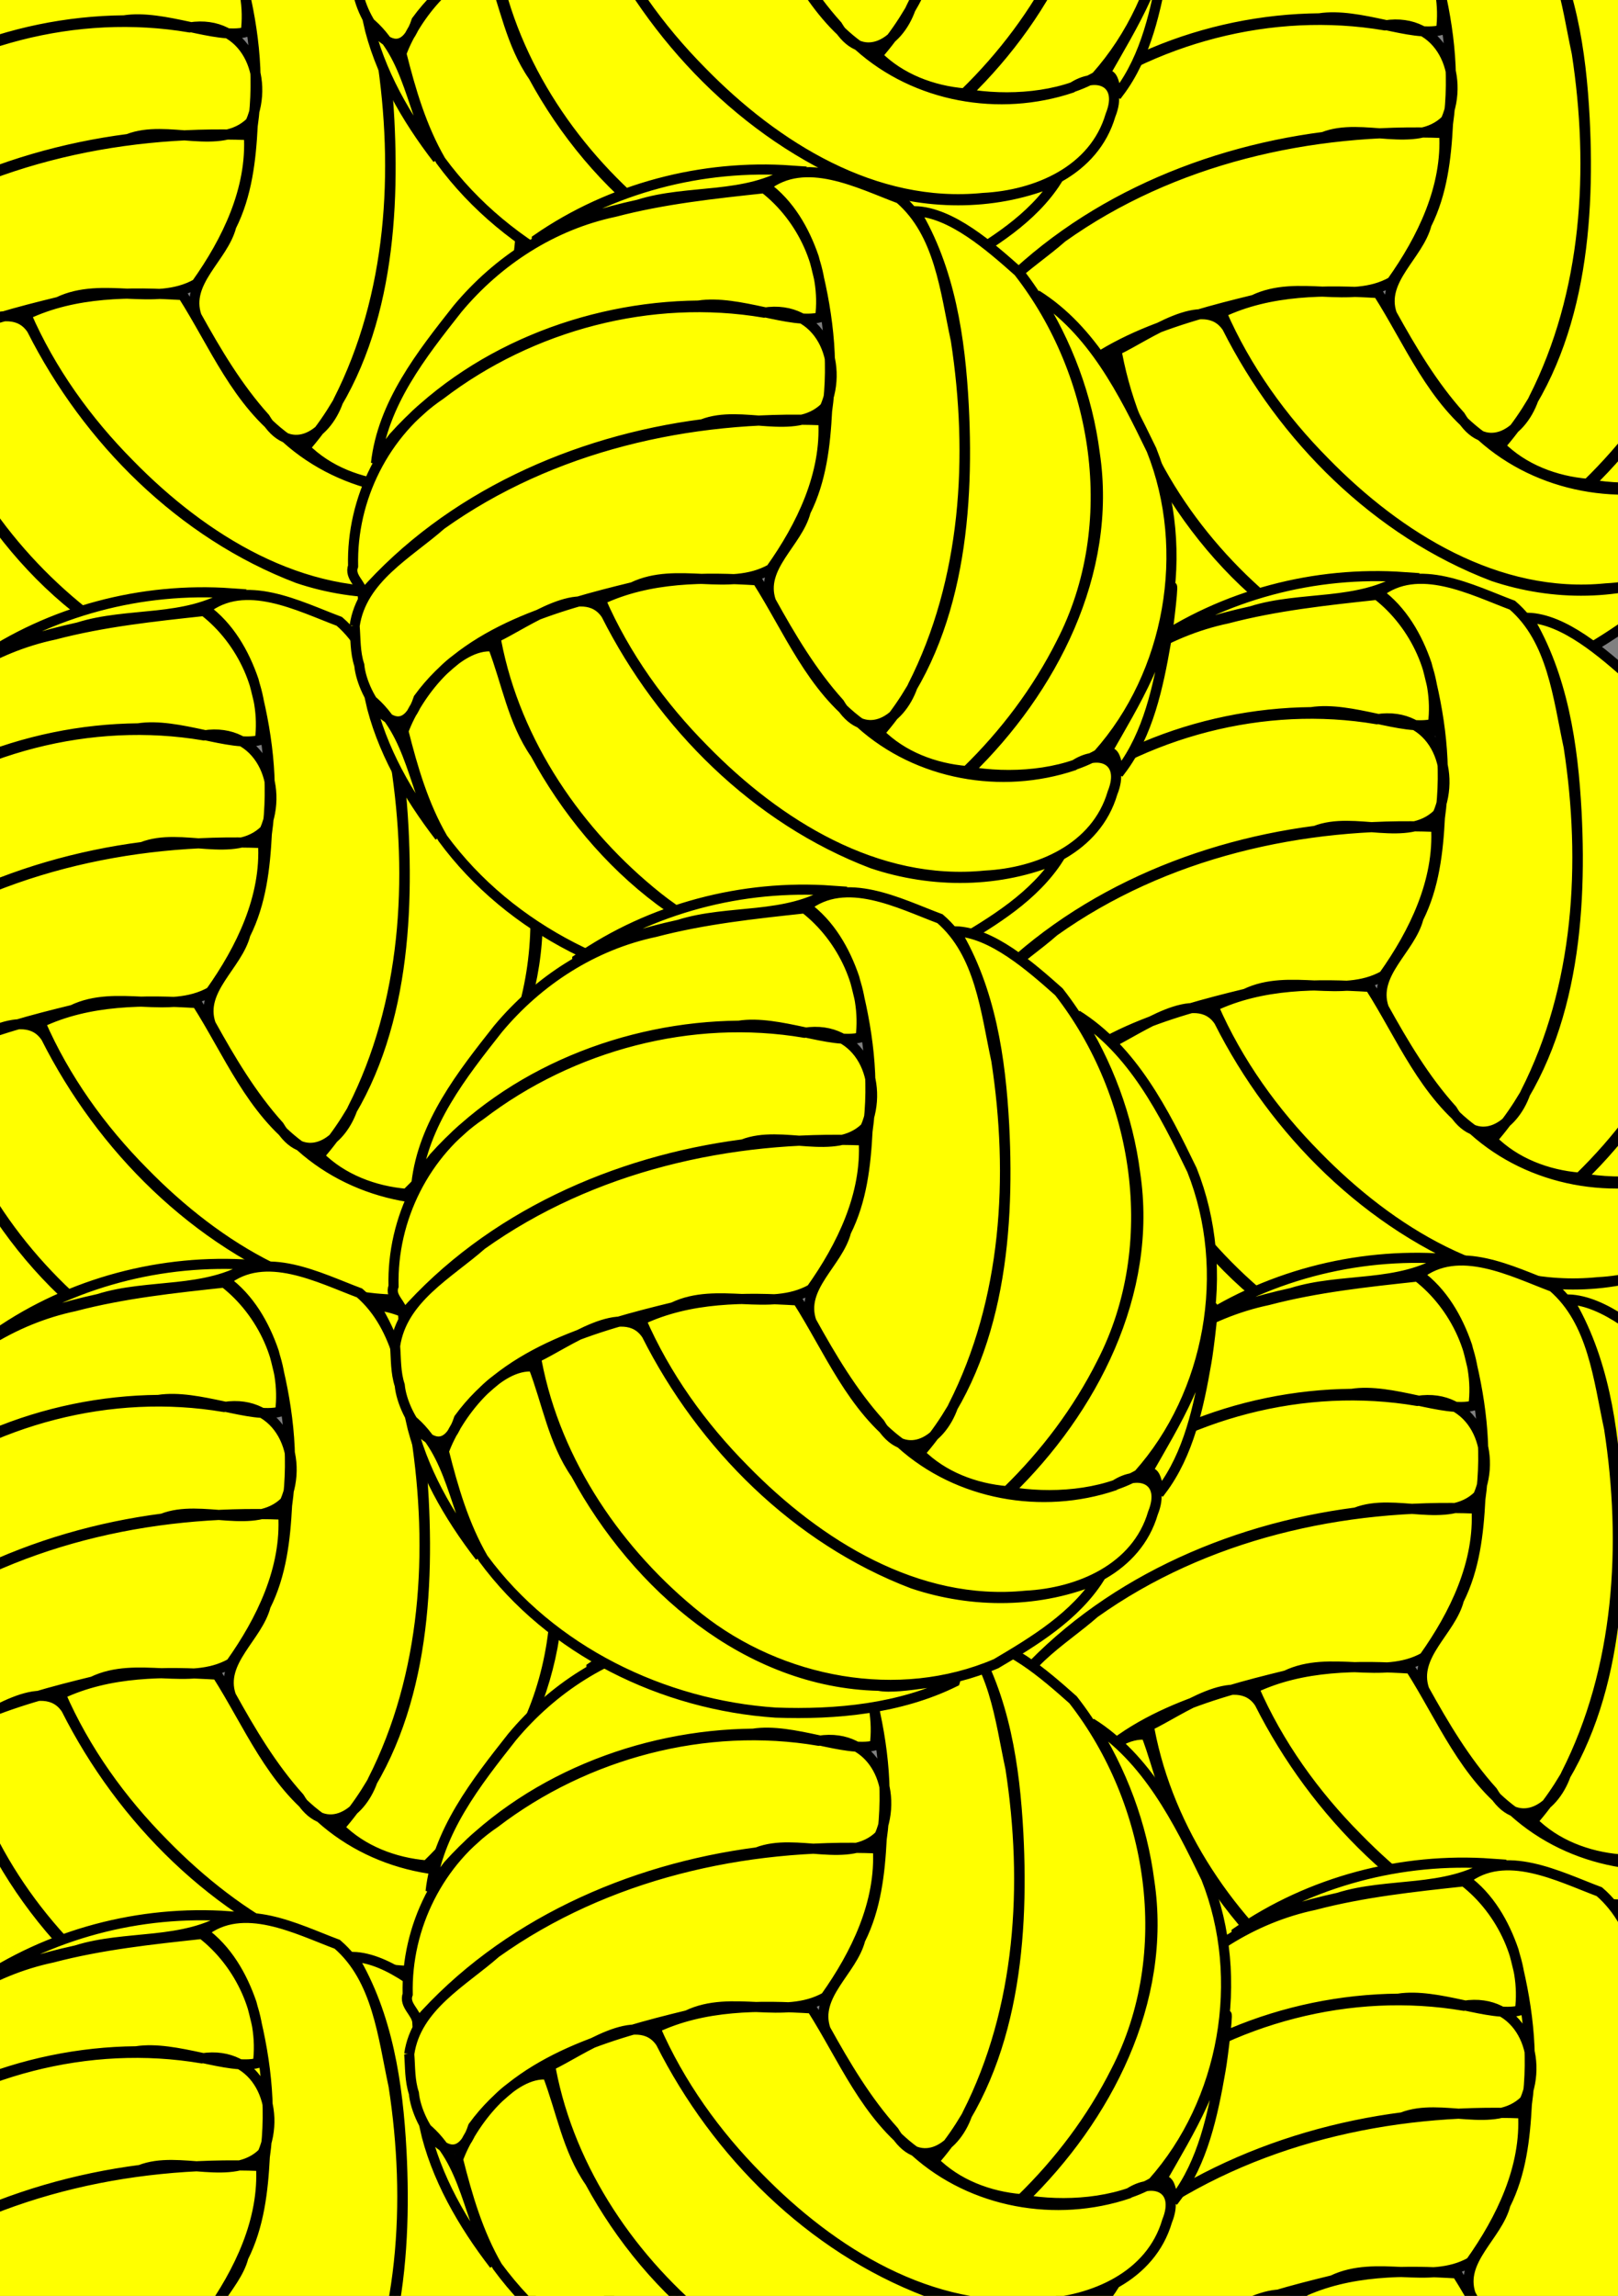 <svg width="800" height="1135" xmlns="http://www.w3.org/2000/svg">
 <rect width="100%" height="100%" fill="#808080" stroke="none"/>
 <!-- Created with SVG-edit - http://svg-edit.googlecode.com/ -->
 <g fill="transparent">
  <title>Layer 1</title>
  <path fill="#ffff00" stroke-width="5" d="m1461.039,290.059c-0.389,-15.472 7.268,-30.673 20.149,-39.323c21.002,-15.972 48.721,-23.25 74.777,-18.852c12.903,-1.992 18.613,11.41 14.074,21.732c-7.016,6.866 -19.219,0.335 -28.306,3.886c-29.458,3.796 -58.537,16.611 -78.447,39.129c-0.122,-2.409 -3.204,-4.014 -2.247,-6.571l0,0l0,0l0,0zm0.356,13.73c1.568,-10.915 12.447,-16.597 20.01,-23.23c25.463,-18.033 57.381,-25.184 88.248,-23.971c0.765,12.435 -5.083,24.305 -12.12,34.156c-9.662,5.39 -21.677,-0.747 -31.919,4.159c-17.964,4.352 -37.959,9.833 -49.457,25.504c-4.178,12.585 -13.008,-0.224 -13.691,-7.63c-0.971,-2.943 -0.836,-5.966 -1.072,-8.988l0,0l0,-0l0,0zm4.932,-37.321c1.537,-13.694 10.557,-25.017 18.832,-35.451c9.328,-11.12 22.025,-19.272 36.295,-22.259c11.311,-2.956 22.967,-4.185 34.562,-5.427c8.794,6.759 14.388,18.511 12.914,29.628c-6.83,1.731 -18.906,-4.122 -28.116,-2.694c-26.119,0.246 -52.822,10.721 -70.474,30.263c-1.47,1.886 -2.791,3.884 -4.013,5.94l0,0l0,0zm-1.4,54.02c9.767,7.837 10.087,21.421 16.09,31.645c-7.195,-9.269 -13.529,-20.096 -16.09,-31.645zm7.735,7.466c3.063,-8.448 12.669,-20.32 20.683,-19.437c3.204,8.257 4.591,17.204 9.798,24.648c13.982,25.68 39.567,47.897 69.984,48.596c4.974,1.009 18.161,-2.343 17.624,-0.957c-12.713,6.248 -27.431,7.618 -41.439,7.115c-26.015,-1.729 -51.927,-14.231 -67.567,-35.384c-4.427,-7.597 -6.943,-16.108 -9.084,-24.579l0,-0.001l0,0l0,0zm21.412,-21.539c7.02,-3.267 20.171,-13.203 25.446,-5.195c12.873,25.37 34.636,46.942 61.429,57.086c13.91,4.644 29.559,4.571 43.125,-1.225c-5.657,8.79 -15.02,14.426 -23.842,19.604c-22.549,9.631 -49.805,4.409 -68.804,-10.606c-18.388,-14.565 -32.823,-35.413 -37.304,-58.669l-0.027,-0.539l-0.022,-0.457l0,0l0,0l0,0l0,0zm9.407,-91.352c17.065,-11.745 38.212,-17.254 58.839,-15.791c-10.559,6.744 -23.808,4.182 -35.386,7.833c-8.078,1.76 -16.094,4.126 -23.453,7.958l0,0l0,0zm14.735,82.755c11.235,-5.322 24.021,-5.235 36.164,-4.507c7.32,11.409 12.54,24.669 23.907,32.894c13.246,11.835 32.522,15.176 49.213,9.615c5.732,-3.875 12.095,-1.398 8.965,6.287c-3.768,12.761 -17.148,18.367 -29.409,18.985c-25.085,2.507 -48.032,-11.753 -64.977,-28.976c-9.886,-9.903 -18.235,-21.45 -23.864,-34.299l0,0zm38.103,-94.89c9.143,-7.258 21.594,-0.69 30.949,2.783c9.304,7.965 10.552,21.219 13.01,32.535c4.111,26.563 2.448,55.099 -9.969,79.346c-2.967,8.499 -11.494,13.103 -16.96,3.914c-6.352,-7.01 -11.208,-15.166 -15.792,-23.377c-2.711,-7.857 6.162,-13.397 8.021,-20.581c3.62,-7.163 4.541,-15.22 4.947,-23.059c1.706,-11.728 0.028,-23.894 -3.054,-35.25c-2.162,-6.284 -5.672,-12.37 -11.152,-16.311l0,0l0,-0l0,0zm26.279,125.453c17.997,-20.346 20.85,-49.236 19.496,-75.247c-0.825,-15.335 -3.155,-31.184 -11.237,-44.539c8.351,0.259 17.333,8.108 23.877,13.889c18.545,23.595 23.999,58.112 9.9,85.222c-5.546,10.963 -13.058,20.857 -21.877,29.39c-7.382,-0.606 -14.866,-3.402 -20.159,-8.715l0,0l0,0zm20.523,8.833c19.383,-18.693 33.419,-45.559 29.23,-73.106c-1.667,-12.902 -6.376,-25.365 -13.426,-36.28c12.914,8.052 20.094,22.312 26.552,35.561c9.284,23.156 4.237,51.378 -12.355,69.885c-8.52,4.836 -20.543,5.576 -30.001,3.94l0,-0zm31.91,-4.323c6.649,-11.623 14.193,-23.404 14.886,-37.192c1.034,-4.61 -0.57,9.045 -1.126,11.918c-1.768,10.146 -4.077,20.975 -10.362,29.254c-1.446,-0.803 -0.801,-4.711 -3.399,-3.98z" stroke="#000000" id="svg_2"/>
  <path fill="#ffff00" stroke-width="5" d="m607.373,263.892c-0.389,-15.472 7.268,-30.673 20.148,-39.323c21.003,-15.972 48.721,-23.25 74.777,-18.852c12.903,-1.992 18.613,11.41 14.074,21.732c-7.016,6.866 -19.219,0.335 -28.305,3.886c-29.458,3.796 -58.538,16.611 -78.447,39.129c-0.122,-2.409 -3.204,-4.014 -2.247,-6.571l0,0l0,0l0,0zm0.356,13.73c1.568,-10.915 12.447,-16.597 20.01,-23.23c25.463,-18.033 57.381,-25.184 88.248,-23.971c0.765,12.435 -5.083,24.305 -12.12,34.156c-9.662,5.39 -21.677,-0.747 -31.919,4.159c-17.964,4.352 -37.959,9.833 -49.457,25.504c-4.178,12.585 -13.008,-0.224 -13.691,-7.63c-0.971,-2.943 -0.836,-5.966 -1.072,-8.988l0,0l0,-0l0,0zm4.932,-37.321c1.537,-13.694 10.557,-25.017 18.832,-35.451c9.328,-11.12 22.025,-19.272 36.295,-22.259c11.31,-2.956 22.967,-4.185 34.562,-5.427c8.794,6.759 14.388,18.511 12.914,29.628c-6.83,1.731 -18.906,-4.122 -28.116,-2.694c-26.119,0.246 -52.822,10.721 -70.474,30.263c-1.47,1.886 -2.791,3.884 -4.013,5.94l0,0l0,0zm-1.4,54.02c9.767,7.837 10.087,21.421 16.09,31.645c-7.195,-9.269 -13.529,-20.096 -16.09,-31.645zm7.735,7.466c3.063,-8.448 12.669,-20.32 20.683,-19.437c3.204,8.257 4.591,17.204 9.798,24.648c13.982,25.68 39.567,47.897 69.984,48.596c4.974,1.009 18.16,-2.343 17.624,-0.957c-12.713,6.248 -27.432,7.618 -41.439,7.115c-26.015,-1.729 -51.927,-14.231 -67.567,-35.384c-4.427,-7.597 -6.943,-16.108 -9.084,-24.58l0,-0.001l0,0l0,0zm21.412,-21.539c7.019,-3.267 20.171,-13.203 25.446,-5.195c12.873,25.37 34.636,46.942 61.429,57.086c13.91,4.643 29.559,4.571 43.125,-1.225c-5.657,8.79 -15.02,14.426 -23.842,19.604c-22.549,9.631 -49.805,4.409 -68.804,-10.606c-18.388,-14.565 -32.823,-35.413 -37.304,-58.668l-0.027,-0.539l-0.022,-0.457l0,0l0,0l0,0l0,0zm9.407,-91.352c17.065,-11.745 38.212,-17.254 58.839,-15.791c-10.559,6.744 -23.808,4.182 -35.386,7.833c-8.078,1.76 -16.094,4.126 -23.453,7.958l0,0l0,0zm14.735,82.755c11.235,-5.322 24.021,-5.235 36.164,-4.507c7.32,11.409 12.54,24.669 23.907,32.894c13.246,11.835 32.522,15.176 49.213,9.615c5.732,-3.875 12.095,-1.398 8.965,6.287c-3.768,12.761 -17.148,18.367 -29.408,18.985c-25.085,2.507 -48.032,-11.753 -64.977,-28.976c-9.886,-9.903 -18.235,-21.45 -23.864,-34.299l0,0zm38.102,-94.89c9.143,-7.258 21.594,-0.69 30.949,2.783c9.304,7.965 10.551,21.219 13.01,32.535c4.111,26.563 2.448,55.099 -9.969,79.346c-2.967,8.499 -11.494,13.103 -16.96,3.914c-6.352,-7.01 -11.208,-15.166 -15.791,-23.377c-2.711,-7.857 6.162,-13.397 8.021,-20.581c3.62,-7.163 4.541,-15.22 4.947,-23.059c1.706,-11.728 0.028,-23.894 -3.054,-35.25c-2.162,-6.284 -5.672,-12.37 -11.152,-16.311l0,0l0,0l0,0zm26.279,125.453c17.997,-20.346 20.85,-49.236 19.496,-75.247c-0.825,-15.336 -3.155,-31.184 -11.237,-44.539c8.351,0.259 17.333,8.108 23.877,13.889c18.545,23.595 23.999,58.112 9.9,85.222c-5.546,10.963 -13.058,20.857 -21.877,29.39c-7.382,-0.606 -14.866,-3.402 -20.159,-8.715l0,0l0,0zm20.523,8.833c19.383,-18.693 33.419,-45.559 29.23,-73.106c-1.667,-12.902 -6.376,-25.365 -13.426,-36.28c12.914,8.052 20.094,22.312 26.552,35.561c9.284,23.156 4.237,51.378 -12.355,69.885c-8.52,4.836 -20.543,5.576 -30.001,3.94l0,-0zm31.91,-4.323c6.649,-11.623 14.193,-23.404 14.886,-37.192c1.034,-4.61 -0.57,9.045 -1.126,11.918c-1.768,10.146 -4.077,20.975 -10.362,29.254c-1.446,-0.803 -0.801,-4.711 -3.398,-3.98z" stroke="#000000" id="svg_3"/>
  <path id="svg_4" fill="#ffff00" stroke-width="5" d="m-109.417,138.857c-0.833,-33.326 15.557,-66.068 43.127,-84.701c44.955,-34.403 104.284,-50.079 160.055,-40.607c27.617,-4.291 39.839,24.577 30.124,46.81c-15.017,14.788 -41.138,0.722 -60.586,8.371c-63.053,8.176 -125.296,35.78 -167.911,84.282c-0.261,-5.189 -6.858,-8.647 -4.809,-14.154l0,0l0,0l0,0zm0.761,29.573c3.357,-23.51 26.641,-35.75 42.831,-50.037c54.502,-38.842 122.821,-54.244 188.89,-51.632c1.637,26.785 -10.881,52.351 -25.942,73.57c-20.68,11.609 -46.398,-1.61 -68.32,8.959c-38.45,9.373 -81.249,21.181 -105.859,54.934c-8.943,27.108 -27.843,-0.482 -29.305,-16.435c-2.077,-6.339 -1.79,-12.852 -2.295,-19.359l0,0l0,-0l0,0l-0,0l-0,0l-0,0l-0,0l-0,0zm10.556,-80.387c3.29,-29.496 22.598,-53.886 40.308,-76.36c19.965,-23.953 47.144,-41.512 77.687,-47.945c24.209,-6.367 49.159,-9.014 73.979,-11.689c18.824,14.558 30.796,39.871 27.643,63.818c-14.619,3.728 -40.467,-8.879 -60.181,-5.804c-55.907,0.529 -113.061,23.093 -150.845,65.186c-3.146,4.062 -5.973,8.366 -8.59,12.794l0,0l0,0l0,0zm-2.996,116.356c20.906,16.88 21.591,46.139 34.44,68.162c-15.401,-19.964 -28.957,-43.287 -34.44,-68.162zm16.555,16.081c6.557,-18.196 27.118,-43.769 44.271,-41.867c6.857,17.786 9.827,37.057 20.973,53.09c29.927,55.314 84.691,103.167 149.796,104.673c10.647,2.174 38.871,-5.047 37.724,-2.06c-27.212,13.458 -58.715,16.408 -88.698,15.326c-55.684,-3.723 -111.147,-30.653 -144.622,-76.216c-9.476,-16.365 -14.861,-34.695 -19.444,-52.943l0,-0.003l0,0l0,0l0,0l-0,0zm45.832,-46.394c15.025,-7.036 43.174,-28.44 54.465,-11.19c27.554,54.646 74.136,101.11 131.484,122.96c29.774,10.002 63.269,9.845 92.306,-2.638c-12.109,18.933 -32.149,31.074 -51.033,42.227c-48.264,20.744 -106.604,9.496 -147.27,-22.845c-39.359,-31.373 -70.256,-76.279 -79.847,-126.369l-0.057,-1.161l-0.048,-0.984l0,0l0,0l0,0l0,0zm20.135,-196.769c36.526,-25.299 81.79,-37.164 125.941,-34.013c-22.6,14.526 -50.96,9.008 -75.741,16.872c-17.29,3.79 -34.449,8.887 -50.2,17.141l0,0l0,0l0,0l0,0l0,0l0,-0zm31.539,178.251c24.048,-11.463 51.416,-11.276 77.407,-9.708c15.669,24.574 26.842,53.137 51.172,70.852c28.353,25.493 69.612,32.689 105.337,20.71c12.268,-8.346 25.889,-3.012 19.189,13.543c-8.065,27.487 -36.703,39.561 -62.947,40.894c-53.692,5.4 -102.81,-25.315 -139.079,-62.414c-21.16,-21.33 -39.032,-46.203 -51.079,-73.878l0,0zm81.556,-204.389c19.571,-15.633 46.221,-1.487 66.245,5.994c19.915,17.157 22.585,45.705 27.848,70.079c8.8,57.215 5.241,118.68 -21.339,170.908c-6.35,18.306 -24.603,28.224 -36.302,8.43c-13.595,-15.099 -23.99,-32.667 -33.801,-50.353c-5.802,-16.925 13.19,-28.856 17.167,-44.33c7.749,-15.428 9.72,-32.784 10.59,-49.668c3.651,-25.261 0.061,-51.468 -6.538,-75.926c-4.627,-13.535 -12.14,-26.645 -23.87,-35.133l0,0l0,-0l0,0l0,0zm56.248,270.22c38.522,-43.824 44.628,-106.053 41.729,-162.079c-1.766,-33.032 -6.754,-67.168 -24.052,-95.934c17.875,0.557 37.101,17.464 51.108,29.915c39.694,50.822 51.368,125.17 21.19,183.565c-11.871,23.614 -27.951,44.924 -46.827,63.304c-15.802,-1.306 -31.82,-7.328 -43.149,-18.772l0,0l0,0l0,0zm43.928,19.026c41.488,-40.265 71.532,-98.131 62.566,-157.467c-3.569,-27.79 -13.646,-54.635 -28.738,-78.145c27.641,17.343 43.009,48.06 56.833,76.597c19.871,49.877 9.069,110.666 -26.446,150.529c-18.237,10.417 -43.971,12.011 -64.215,8.487l0,-0zm68.302,-9.312c14.231,-25.035 30.38,-50.411 31.863,-80.11c2.213,-9.93 -1.219,19.482 -2.41,25.671c-3.785,21.854 -8.727,45.18 -22.179,63.013c-3.095,-1.729 -1.714,-10.148 -7.274,-8.573z" stroke="#000000"/>
  <path id="svg_1" fill="#ffff00" stroke-width="5" d="m4.373,1029.892c-0.389,-15.472 7.268,-30.673 20.148,-39.323c21.003,-15.972 48.721,-23.25 74.777,-18.853c12.902,-1.992 18.612,11.411 14.073,21.732c-7.015,6.866 -19.219,0.335 -28.305,3.887c-29.458,3.795 -58.537,16.611 -78.447,39.128c-0.122,-2.409 -3.204,-4.014 -2.247,-6.571l0,0l0,0l0,0l0,0l0,0l0,0zm0.356,13.73c1.568,-10.915 12.447,-16.597 20.01,-23.23c25.463,-18.033 57.381,-25.184 88.248,-23.971c0.765,12.435 -5.083,24.304 -12.12,34.156c-9.662,5.389 -21.677,-0.748 -31.918,4.159c-17.964,4.351 -37.959,9.833 -49.457,25.504c-4.178,12.585 -13.008,-0.224 -13.691,-7.63c-0.971,-2.943 -0.836,-5.967 -1.072,-8.988l0,0l0,0l0,0l0,0l0,0zm4.932,-37.321c1.537,-13.694 10.557,-25.017 18.832,-35.451c9.328,-11.121 22.025,-19.272 36.295,-22.259c11.311,-2.956 22.967,-4.185 34.562,-5.427c8.794,6.759 14.388,18.511 12.915,29.628c-6.83,1.731 -18.907,-4.122 -28.117,-2.694c-26.119,0.246 -52.822,10.721 -70.474,30.263c-1.47,1.886 -2.791,3.885 -4.013,5.94l0,0l0,0l0,0l-0,0l-0,0l0,0zm-1.4,54.02c9.767,7.836 10.087,21.42 16.09,31.645c-7.195,-9.269 -13.529,-20.097 -16.09,-31.645zm7.735,7.466c3.063,-8.448 12.669,-20.32 20.683,-19.438c3.204,8.258 4.591,17.204 9.798,24.648c13.982,25.68 39.567,47.897 69.984,48.596c4.974,1.009 18.161,-2.343 17.624,-0.957c-12.713,6.249 -27.431,7.618 -41.439,7.116c-26.015,-1.729 -51.927,-14.231 -67.567,-35.384c-4.427,-7.598 -6.943,-16.108 -9.084,-24.58l0,-0.001l0,0l0,0l0,0l-0,0l0,0zm21.412,-21.539c7.02,-3.267 20.171,-13.204 25.446,-5.195c12.873,25.37 34.636,46.941 61.429,57.086c13.91,4.643 29.559,4.57 43.125,-1.225c-5.658,8.79 -15.02,14.426 -23.843,19.604c-22.548,9.631 -49.805,4.409 -68.804,-10.606c-18.388,-14.565 -32.823,-35.413 -37.304,-58.668l-0.027,-0.539l-0.022,-0.457l0,0l0,0l0,0l0,0zm9.407,-91.352c17.065,-11.746 38.212,-17.255 58.839,-15.791c-10.558,6.743 -23.808,4.182 -35.385,7.833c-8.078,1.76 -16.095,4.125 -23.453,7.958l0,0l0,0zm14.735,82.755c11.235,-5.322 24.021,-5.235 36.164,-4.507c7.32,11.409 12.54,24.669 23.907,32.894c13.247,11.836 32.522,15.176 49.213,9.615c5.732,-3.875 12.095,-1.398 8.965,6.287c-3.768,12.762 -17.147,18.367 -29.408,18.986c-25.085,2.507 -48.032,-11.753 -64.977,-28.976c-9.886,-9.903 -18.235,-21.451 -23.864,-34.299l0,0zm38.102,-94.89c9.144,-7.258 21.595,-0.691 30.95,2.783c9.304,7.965 10.551,21.219 13.01,32.535c4.111,26.563 2.448,55.098 -9.969,79.346c-2.967,8.499 -11.495,13.103 -16.96,3.914c-6.352,-7.01 -11.208,-15.166 -15.792,-23.377c-2.711,-7.858 6.162,-13.397 8.021,-20.581c3.62,-7.163 4.541,-15.221 4.947,-23.059c1.706,-11.728 0.028,-23.895 -3.054,-35.25c-2.162,-6.284 -5.672,-12.371 -11.153,-16.311l0,0l0,0l0,0zm26.279,125.453c17.997,-20.346 20.85,-49.236 19.496,-75.247c-0.825,-15.336 -3.155,-31.184 -11.237,-44.539c8.351,0.259 17.333,8.108 23.878,13.889c18.544,23.595 23.998,58.112 9.899,85.222c-5.546,10.963 -13.058,20.857 -21.877,29.39c-7.382,-0.606 -14.866,-3.402 -20.159,-8.715l0,0l0,0zm20.523,8.833c19.383,-18.693 33.419,-45.559 29.23,-73.106c-1.667,-12.902 -6.375,-25.365 -13.426,-36.28c12.914,8.052 20.094,22.313 26.552,35.561c9.284,23.156 4.237,51.378 -12.355,69.885c-8.52,4.836 -20.543,5.576 -30.001,3.94l0,0zm31.91,-4.323c6.649,-11.623 14.194,-23.404 14.887,-37.192c1.033,-4.611 -0.57,9.045 -1.126,11.917c-1.769,10.147 -4.077,20.976 -10.362,29.255c-1.446,-0.803 -0.801,-4.711 -3.399,-3.98z" stroke="#000000"/>
  <path fill="#ffff00" stroke-width="5" d="m481.583,137.857c-0.833,-33.326 15.557,-66.068 43.127,-84.701c44.955,-34.403 104.284,-50.079 160.055,-40.607c27.617,-4.291 39.839,24.577 30.124,46.81c-15.016,14.788 -41.138,0.722 -60.586,8.371c-63.053,8.176 -125.296,35.78 -167.911,84.282c-0.261,-5.189 -6.858,-8.647 -4.809,-14.154l0,0l0,0l0,0zm0.761,29.573c3.357,-23.51 26.641,-35.75 42.831,-50.037c54.502,-38.842 122.821,-54.244 188.89,-51.632c1.637,26.785 -10.881,52.351 -25.942,73.57c-20.68,11.609 -46.398,-1.61 -68.32,8.959c-38.45,9.373 -81.249,21.181 -105.859,54.934c-8.943,27.108 -27.843,-0.482 -29.306,-16.435c-2.077,-6.339 -1.79,-12.852 -2.295,-19.359l0,0l0,-0l0,0l0,0l0,0l0,0l0,0zm10.556,-80.387c3.29,-29.496 22.598,-53.886 40.308,-76.36c19.965,-23.953 47.143,-41.512 77.687,-47.945c24.209,-6.367 49.159,-9.014 73.979,-11.689c18.824,14.558 30.796,39.871 27.643,63.818c-14.619,3.728 -40.467,-8.879 -60.181,-5.804c-55.907,0.529 -113.061,23.093 -150.845,65.186c-3.146,4.062 -5.973,8.366 -8.59,12.794l0,0l0,0l0,0zm-2.996,116.356c20.906,16.88 21.591,46.139 34.44,68.162c-15.401,-19.964 -28.957,-43.287 -34.44,-68.162zm16.555,16.081c6.557,-18.196 27.118,-43.769 44.271,-41.867c6.857,17.786 9.827,37.057 20.972,53.09c29.927,55.314 84.691,103.167 149.796,104.673c10.647,2.174 38.871,-5.047 37.724,-2.06c-27.212,13.458 -58.716,16.408 -88.698,15.326c-55.684,-3.723 -111.147,-30.653 -144.622,-76.216c-9.476,-16.365 -14.861,-34.695 -19.444,-52.943l0,-0.003l0,0l0,0l0,0zm45.832,-46.394c15.025,-7.036 43.174,-28.44 54.465,-11.19c27.554,54.646 74.136,101.11 131.484,122.96c29.774,10.002 63.269,9.845 92.306,-2.638c-12.109,18.933 -32.149,31.074 -51.033,42.227c-48.264,20.744 -106.604,9.496 -147.27,-22.845c-39.359,-31.373 -70.256,-76.279 -79.847,-126.369l-0.057,-1.161l-0.048,-0.984l0,0l0,0l0,0l0,0zm20.135,-196.769c36.526,-25.299 81.79,-37.164 125.941,-34.013c-22.6,14.526 -50.96,9.008 -75.741,16.872c-17.29,3.79 -34.449,8.887 -50.2,17.141l0,0l0,0l0,0l0,0l0,0zm31.539,178.252c24.048,-11.463 51.416,-11.276 77.407,-9.708c15.669,24.574 26.842,53.137 51.172,70.852c28.353,25.493 69.612,32.689 105.337,20.71c12.268,-8.346 25.889,-3.012 19.189,13.543c-8.065,27.487 -36.703,39.561 -62.947,40.894c-53.692,5.4 -102.81,-25.315 -139.079,-62.414c-21.16,-21.33 -39.032,-46.203 -51.079,-73.878l0,0zm81.556,-204.389c19.571,-15.633 46.221,-1.487 66.245,5.994c19.916,17.157 22.585,45.705 27.848,70.079c8.8,57.215 5.241,118.68 -21.339,170.908c-6.35,18.306 -24.603,28.224 -36.302,8.43c-13.595,-15.099 -23.99,-32.667 -33.801,-50.353c-5.802,-16.925 13.19,-28.856 17.167,-44.33c7.749,-15.428 9.72,-32.784 10.59,-49.669c3.651,-25.261 0.061,-51.468 -6.538,-75.926c-4.627,-13.535 -12.14,-26.645 -23.87,-35.133l0,0l0,-0l0,0zm56.248,270.22c38.522,-43.824 44.628,-106.053 41.729,-162.079c-1.766,-33.032 -6.754,-67.168 -24.052,-95.934c17.875,0.557 37.101,17.464 51.108,29.915c39.694,50.822 51.368,125.17 21.19,183.565c-11.871,23.614 -27.951,44.924 -46.827,63.304c-15.802,-1.306 -31.82,-7.328 -43.149,-18.772l0,0l0,0zm43.928,19.026c41.488,-40.265 71.532,-98.131 62.566,-157.467c-3.569,-27.79 -13.646,-54.635 -28.738,-78.145c27.641,17.343 43.009,48.06 56.833,76.597c19.871,49.877 9.069,110.666 -26.446,150.529c-18.237,10.417 -43.971,12.011 -64.215,8.487l0,-0zm68.302,-9.312c14.232,-25.035 30.38,-50.411 31.863,-80.11c2.213,-9.93 -1.219,19.482 -2.41,25.671c-3.785,21.854 -8.727,45.18 -22.179,63.013c-3.095,-1.729 -1.714,-10.148 -7.274,-8.573z" stroke="#000000" id="svg_5"/>
  <path fill="#ffff00" stroke-width="5" d="m-102.417,488.857c-0.833,-33.326 15.557,-66.068 43.127,-84.701c44.955,-34.403 104.284,-50.079 160.055,-40.607c27.617,-4.291 39.839,24.577 30.124,46.81c-15.017,14.788 -41.138,0.722 -60.586,8.371c-63.053,8.176 -125.296,35.78 -167.911,84.282c-0.261,-5.189 -6.858,-8.647 -4.809,-14.154l0,0l0,0l0,0zm0.761,29.573c3.357,-23.51 26.641,-35.75 42.831,-50.037c54.502,-38.842 122.821,-54.244 188.89,-51.632c1.637,26.785 -10.881,52.351 -25.942,73.57c-20.68,11.609 -46.398,-1.61 -68.32,8.959c-38.45,9.373 -81.249,21.181 -105.859,54.934c-8.943,27.108 -27.843,-0.482 -29.305,-16.435c-2.077,-6.339 -1.79,-12.852 -2.295,-19.359l0,0l0,-0l0,0l-0,0l0,0l-0,0l0,0zm10.556,-80.387c3.29,-29.496 22.598,-53.886 40.308,-76.36c19.965,-23.953 47.144,-41.512 77.687,-47.945c24.209,-6.367 49.159,-9.014 73.979,-11.689c18.824,14.558 30.796,39.871 27.643,63.818c-14.619,3.728 -40.467,-8.879 -60.181,-5.804c-55.907,0.529 -113.061,23.093 -150.845,65.186c-3.146,4.062 -5.973,8.366 -8.59,12.794l0,0l0,0l0,0zm-2.996,116.356c20.906,16.88 21.591,46.139 34.44,68.161c-15.401,-19.964 -28.957,-43.286 -34.44,-68.161zm16.555,16.081c6.557,-18.196 27.118,-43.769 44.271,-41.867c6.857,17.786 9.827,37.057 20.973,53.09c29.927,55.314 84.691,103.167 149.796,104.673c10.647,2.174 38.871,-5.047 37.724,-2.06c-27.212,13.458 -58.715,16.408 -88.698,15.326c-55.684,-3.723 -111.147,-30.653 -144.622,-76.216c-9.476,-16.365 -14.861,-34.695 -19.444,-52.943l0,-0.003l0,0l0,0l0,0zm45.832,-46.394c15.025,-7.036 43.174,-28.44 54.465,-11.19c27.554,54.646 74.136,101.11 131.484,122.96c29.774,10.002 63.269,9.845 92.306,-2.638c-12.109,18.933 -32.149,31.074 -51.033,42.227c-48.264,20.744 -106.604,9.496 -147.27,-22.845c-39.359,-31.373 -70.256,-76.279 -79.847,-126.369l-0.057,-1.161l-0.048,-0.984l0,0l0,0l0,0l0,0zm20.135,-196.769c36.526,-25.299 81.79,-37.164 125.941,-34.013c-22.6,14.526 -50.96,9.008 -75.741,16.872c-17.29,3.79 -34.449,8.887 -50.2,17.141l0,0l0,0l0,0l0,0l0,0zm31.539,178.251c24.048,-11.463 51.416,-11.276 77.407,-9.708c15.669,24.574 26.842,53.137 51.172,70.852c28.353,25.493 69.612,32.689 105.337,20.71c12.268,-8.345 25.889,-3.012 19.189,13.543c-8.065,27.487 -36.703,39.561 -62.947,40.894c-53.692,5.4 -102.81,-25.315 -139.079,-62.414c-21.16,-21.33 -39.032,-46.203 -51.079,-73.878l0,0zm81.556,-204.389c19.571,-15.633 46.221,-1.487 66.245,5.994c19.915,17.157 22.585,45.705 27.848,70.079c8.8,57.215 5.241,118.68 -21.339,170.908c-6.35,18.306 -24.603,28.224 -36.302,8.43c-13.595,-15.099 -23.99,-32.667 -33.801,-50.353c-5.802,-16.925 13.19,-28.856 17.167,-44.33c7.749,-15.428 9.72,-32.784 10.59,-49.669c3.651,-25.261 0.061,-51.468 -6.538,-75.926c-4.627,-13.535 -12.14,-26.645 -23.87,-35.133l0,0l0,-0l0,0zm56.248,270.22c38.522,-43.824 44.628,-106.053 41.729,-162.079c-1.766,-33.032 -6.754,-67.168 -24.052,-95.934c17.875,0.557 37.101,17.464 51.108,29.915c39.694,50.822 51.368,125.17 21.19,183.565c-11.871,23.614 -27.951,44.924 -46.827,63.304c-15.802,-1.306 -31.82,-7.328 -43.149,-18.772l0,0l0,0zm43.928,19.026c41.488,-40.265 71.532,-98.131 62.566,-157.467c-3.569,-27.79 -13.646,-54.635 -28.738,-78.145c27.641,17.343 43.009,48.06 56.833,76.597c19.871,49.877 9.069,110.666 -26.446,150.529c-18.237,10.417 -43.971,12.011 -64.215,8.487l0,-0zm68.302,-9.312c14.232,-25.035 30.38,-50.411 31.863,-80.11c2.213,-9.93 -1.219,19.482 -2.41,25.671c-3.785,21.854 -8.727,45.18 -22.179,63.013c-3.095,-1.729 -1.714,-10.148 -7.274,-8.573z" stroke="#000000" id="svg_7"/>
  <path fill="#ffff00" stroke-width="5" d="m477.583,480.857c-0.833,-33.326 15.557,-66.068 43.127,-84.701c44.955,-34.403 104.284,-50.08 160.055,-40.607c27.617,-4.291 39.839,24.577 30.124,46.81c-15.016,14.788 -41.138,0.722 -60.586,8.371c-63.053,8.176 -125.296,35.78 -167.911,84.282c-0.261,-5.189 -6.858,-8.647 -4.809,-14.154l0,0l0,0l0,0zm0.761,29.573c3.357,-23.51 26.641,-35.75 42.831,-50.037c54.502,-38.842 122.821,-54.244 188.89,-51.632c1.637,26.785 -10.881,52.351 -25.942,73.57c-20.68,11.609 -46.398,-1.61 -68.32,8.959c-38.45,9.373 -81.249,21.181 -105.859,54.934c-8.943,27.108 -27.843,-0.482 -29.305,-16.435c-2.077,-6.339 -1.79,-12.852 -2.295,-19.359l0,0l0,-0l0,0l0,0l0,0l0,0l0,0zm10.556,-80.387c3.29,-29.496 22.598,-53.886 40.308,-76.36c19.965,-23.953 47.143,-41.512 77.687,-47.945c24.209,-6.367 49.159,-9.014 73.979,-11.689c18.824,14.558 30.796,39.871 27.643,63.818c-14.619,3.728 -40.467,-8.879 -60.181,-5.804c-55.907,0.529 -113.061,23.093 -150.845,65.186c-3.146,4.062 -5.973,8.366 -8.59,12.794l0,0l0,0l0,0zm-2.996,116.356c20.906,16.88 21.591,46.139 34.44,68.161c-15.401,-19.964 -28.957,-43.286 -34.44,-68.161zm16.555,16.081c6.557,-18.196 27.118,-43.769 44.271,-41.867c6.857,17.786 9.827,37.057 20.972,53.09c29.927,55.314 84.691,103.167 149.796,104.673c10.647,2.174 38.871,-5.047 37.724,-2.06c-27.212,13.458 -58.716,16.408 -88.698,15.326c-55.684,-3.723 -111.147,-30.653 -144.622,-76.216c-9.476,-16.365 -14.861,-34.695 -19.444,-52.943l0,-0.003l0,0l0,0l0,0zm45.832,-46.394c15.025,-7.036 43.174,-28.44 54.465,-11.19c27.554,54.646 74.136,101.11 131.484,122.96c29.774,10.002 63.269,9.845 92.306,-2.638c-12.109,18.933 -32.149,31.074 -51.033,42.227c-48.264,20.744 -106.604,9.496 -147.27,-22.845c-39.359,-31.373 -70.256,-76.279 -79.847,-126.369l-0.057,-1.161l-0.048,-0.984l0,0l0,0l0,0l0,0zm20.135,-196.769c36.526,-25.299 81.79,-37.164 125.941,-34.013c-22.6,14.526 -50.96,9.008 -75.741,16.872c-17.29,3.79 -34.449,8.887 -50.2,17.141l0,0l0,0l0,0l0,0l0,0zm31.539,178.251c24.048,-11.463 51.416,-11.276 77.407,-9.708c15.669,24.574 26.842,53.137 51.172,70.852c28.353,25.493 69.612,32.689 105.337,20.71c12.268,-8.345 25.889,-3.012 19.189,13.543c-8.065,27.487 -36.703,39.561 -62.947,40.894c-53.692,5.4 -102.81,-25.315 -139.079,-62.414c-21.16,-21.33 -39.032,-46.203 -51.079,-73.878l0,0zm81.556,-204.389c19.571,-15.633 46.221,-1.487 66.245,5.994c19.916,17.157 22.585,45.705 27.848,70.079c8.8,57.215 5.241,118.68 -21.339,170.908c-6.35,18.306 -24.603,28.224 -36.302,8.43c-13.595,-15.099 -23.99,-32.667 -33.801,-50.353c-5.802,-16.925 13.19,-28.856 17.167,-44.33c7.749,-15.428 9.72,-32.784 10.59,-49.669c3.651,-25.261 0.061,-51.468 -6.538,-75.926c-4.627,-13.535 -12.14,-26.645 -23.87,-35.133l0,0l0,-0l0,0zm56.248,270.22c38.522,-43.824 44.628,-106.053 41.729,-162.079c-1.766,-33.032 -6.754,-67.168 -24.052,-95.934c17.875,0.557 37.101,17.464 51.108,29.915c39.694,50.822 51.368,125.17 21.19,183.565c-11.871,23.614 -27.951,44.924 -46.827,63.304c-15.802,-1.306 -31.82,-7.328 -43.149,-18.772l0,0l0,0zm43.928,19.026c41.488,-40.265 71.532,-98.131 62.566,-157.467c-3.569,-27.79 -13.646,-54.635 -28.738,-78.145c27.641,17.343 43.009,48.06 56.833,76.597c19.871,49.877 9.069,110.666 -26.446,150.529c-18.237,10.417 -43.971,12.011 -64.215,8.487l0,-0zm68.302,-9.312c14.232,-25.035 30.38,-50.411 31.863,-80.11c2.213,-9.93 -1.219,19.482 -2.41,25.671c-3.785,21.854 -8.727,45.18 -22.179,63.013c-3.095,-1.729 -1.714,-10.148 -7.274,-8.573z" stroke="#000000" id="svg_8"/>
  <path fill="#ffff00" stroke-width="5" d="m-92.417,820.857c-0.833,-33.326 15.557,-66.068 43.127,-84.701c44.955,-34.403 104.284,-50.08 160.055,-40.607c27.617,-4.291 39.839,24.577 30.124,46.81c-15.017,14.788 -41.138,0.722 -60.586,8.371c-63.053,8.176 -125.296,35.78 -167.911,84.282c-0.261,-5.189 -6.858,-8.647 -4.809,-14.154l0,0l0,0l0,0zm0.761,29.573c3.357,-23.51 26.641,-35.75 42.831,-50.037c54.502,-38.842 122.821,-54.244 188.89,-51.632c1.637,26.785 -10.881,52.351 -25.942,73.57c-20.68,11.609 -46.398,-1.61 -68.32,8.959c-38.45,9.373 -81.249,21.181 -105.859,54.934c-8.943,27.108 -27.843,-0.482 -29.305,-16.435c-2.077,-6.339 -1.79,-12.852 -2.295,-19.359l0,0l0,-0l0,0l-0,0l0,0l-0,0l0,0zm10.556,-80.387c3.29,-29.496 22.598,-53.886 40.308,-76.36c19.965,-23.953 47.144,-41.511 77.687,-47.945c24.209,-6.367 49.159,-9.014 73.979,-11.689c18.824,14.558 30.796,39.871 27.643,63.818c-14.619,3.728 -40.467,-8.879 -60.181,-5.804c-55.907,0.529 -113.061,23.093 -150.845,65.186c-3.146,4.062 -5.973,8.366 -8.59,12.794l0,0l0,0l0,0zm-2.996,116.356c20.906,16.88 21.591,46.139 34.44,68.161c-15.401,-19.964 -28.957,-43.286 -34.44,-68.161zm16.555,16.081c6.557,-18.196 27.118,-43.769 44.271,-41.867c6.857,17.786 9.827,37.057 20.973,53.09c29.927,55.314 84.691,103.167 149.796,104.673c10.647,2.174 38.871,-5.047 37.724,-2.06c-27.212,13.458 -58.715,16.408 -88.698,15.326c-55.684,-3.723 -111.147,-30.653 -144.622,-76.216c-9.476,-16.365 -14.861,-34.695 -19.444,-52.943l0,-0.003l0,0l0,0l0,0zm45.832,-46.394c15.025,-7.036 43.174,-28.44 54.465,-11.19c27.554,54.646 74.136,101.11 131.484,122.96c29.774,10.002 63.269,9.845 92.306,-2.638c-12.109,18.933 -32.149,31.074 -51.033,42.227c-48.264,20.744 -106.604,9.496 -147.27,-22.845c-39.359,-31.373 -70.256,-76.279 -79.847,-126.369l-0.057,-1.161l-0.048,-0.984l0,0l0,0l0,0l0,0zm20.135,-196.769c36.526,-25.299 81.79,-37.164 125.941,-34.013c-22.6,14.526 -50.96,9.008 -75.741,16.872c-17.29,3.79 -34.449,8.887 -50.2,17.141l0,0l0,0l0,0l0,0l0,0zm31.539,178.251c24.048,-11.463 51.416,-11.276 77.407,-9.708c15.669,24.574 26.842,53.137 51.172,70.852c28.353,25.493 69.612,32.689 105.337,20.71c12.268,-8.345 25.889,-3.012 19.189,13.543c-8.065,27.487 -36.703,39.561 -62.947,40.894c-53.692,5.4 -102.81,-25.315 -139.079,-62.414c-21.16,-21.33 -39.032,-46.203 -51.079,-73.878l0,0zm81.556,-204.389c19.571,-15.633 46.221,-1.487 66.245,5.994c19.915,17.157 22.585,45.705 27.848,70.079c8.8,57.215 5.241,118.68 -21.339,170.908c-6.35,18.306 -24.603,28.224 -36.302,8.43c-13.595,-15.099 -23.99,-32.667 -33.801,-50.353c-5.802,-16.925 13.19,-28.856 17.167,-44.33c7.749,-15.428 9.72,-32.784 10.59,-49.669c3.651,-25.261 0.061,-51.468 -6.538,-75.926c-4.627,-13.535 -12.14,-26.645 -23.87,-35.133l0,0l0,-0l0,0zm56.248,270.22c38.522,-43.824 44.628,-106.053 41.729,-162.079c-1.766,-33.032 -6.754,-67.168 -24.052,-95.934c17.875,0.557 37.101,17.464 51.108,29.915c39.694,50.822 51.368,125.17 21.19,183.565c-11.871,23.614 -27.951,44.924 -46.827,63.304c-15.802,-1.306 -31.82,-7.328 -43.149,-18.772l0,0l0,0zm43.928,19.026c41.488,-40.265 71.532,-98.131 62.566,-157.467c-3.569,-27.79 -13.646,-54.635 -28.738,-78.145c27.641,17.343 43.009,48.06 56.833,76.597c19.871,49.877 9.069,110.666 -26.446,150.529c-18.237,10.417 -43.971,12.011 -64.215,8.487l0,-0zm68.302,-9.312c14.232,-25.035 30.38,-50.411 31.863,-80.11c2.213,-9.93 -1.219,19.482 -2.41,25.671c-3.785,21.854 -8.727,45.18 -22.179,63.013c-3.095,-1.729 -1.714,-10.148 -7.274,-8.573z" stroke="#000000" id="svg_9"/>
  <path fill="#ffff00" stroke-width="5" d="m173.583,-55.143c-0.833,-33.326 15.557,-66.068 43.127,-84.701c44.955,-34.403 104.284,-50.08 160.055,-40.607c27.617,-4.291 39.839,24.577 30.124,46.81c-15.017,14.788 -41.138,0.722 -60.586,8.371c-63.053,8.176 -125.296,35.78 -167.911,84.282c-0.261,-5.189 -6.858,-8.647 -4.809,-14.154l0,0l0,0l0,0zm0.761,29.573c3.357,-23.51 26.641,-35.75 42.831,-50.037c54.502,-38.842 122.821,-54.244 188.89,-51.632c1.637,26.785 -10.881,52.351 -25.942,73.57c-20.68,11.609 -46.398,-1.61 -68.32,8.959c-38.45,9.373 -81.249,21.181 -105.859,54.934c-8.943,27.108 -27.843,-0.482 -29.305,-16.435c-2.077,-6.339 -1.79,-12.851 -2.295,-19.359l0,0l0,0l0,0l-0,0l0,0l-0,0l0,0zm10.556,-80.387c3.29,-29.496 22.598,-53.886 40.308,-76.36c19.965,-23.953 47.144,-41.511 77.687,-47.945c24.209,-6.367 49.159,-9.014 73.979,-11.689c18.824,14.558 30.796,39.871 27.643,63.818c-14.619,3.728 -40.467,-8.879 -60.181,-5.804c-55.907,0.529 -113.061,23.093 -150.845,65.186c-3.146,4.062 -5.973,8.366 -8.59,12.794l0,0l0,0l0,0zm-2.996,116.356c20.906,16.88 21.591,46.139 34.44,68.161c-15.401,-19.964 -28.957,-43.286 -34.44,-68.161zm16.555,16.081c6.557,-18.196 27.118,-43.769 44.271,-41.867c6.857,17.786 9.827,37.057 20.973,53.09c29.927,55.314 84.691,103.167 149.796,104.673c10.647,2.174 38.871,-5.047 37.724,-2.06c-27.212,13.458 -58.715,16.408 -88.698,15.326c-55.684,-3.723 -111.147,-30.653 -144.622,-76.216c-9.476,-16.364 -14.861,-34.695 -19.444,-52.943l0,-0.003l0,0l0,0l0,0zm45.832,-46.394c15.025,-7.036 43.174,-28.439 54.465,-11.19c27.554,54.646 74.136,101.11 131.484,122.96c29.774,10.002 63.269,9.845 92.306,-2.638c-12.109,18.933 -32.149,31.074 -51.033,42.227c-48.264,20.744 -106.604,9.496 -147.27,-22.845c-39.359,-31.373 -70.256,-76.279 -79.847,-126.369l-0.057,-1.161l-0.048,-0.984l0,0l0,0l0,0l0,0l0,-0zm20.135,-196.769c36.526,-25.299 81.79,-37.164 125.941,-34.013c-22.6,14.526 -50.96,9.008 -75.741,16.872c-17.29,3.79 -34.449,8.887 -50.2,17.141l0,0l0,0l0,0l0,0l0,0zm31.539,178.251c24.048,-11.463 51.416,-11.276 77.407,-9.708c15.669,24.574 26.842,53.137 51.172,70.853c28.353,25.493 69.612,32.689 105.337,20.71c12.268,-8.345 25.889,-3.012 19.189,13.543c-8.065,27.487 -36.703,39.561 -62.947,40.894c-53.692,5.4 -102.81,-25.315 -139.079,-62.414c-21.16,-21.33 -39.032,-46.203 -51.079,-73.878l0,0zm81.556,-204.389c19.571,-15.633 46.221,-1.487 66.245,5.994c19.915,17.157 22.585,45.705 27.848,70.079c8.8,57.215 5.241,118.68 -21.339,170.908c-6.35,18.306 -24.603,28.224 -36.302,8.43c-13.595,-15.099 -23.99,-32.667 -33.801,-50.353c-5.802,-16.925 13.19,-28.856 17.167,-44.33c7.749,-15.428 9.72,-32.784 10.59,-49.669c3.651,-25.261 0.061,-51.468 -6.538,-75.926c-4.627,-13.535 -12.14,-26.645 -23.87,-35.133l0,0l0,-0l0,0zm56.248,270.22c38.522,-43.824 44.628,-106.053 41.729,-162.079c-1.766,-33.032 -6.754,-67.168 -24.052,-95.934c17.875,0.557 37.101,17.464 51.108,29.915c39.694,50.822 51.368,125.17 21.19,183.565c-11.871,23.614 -27.951,44.924 -46.827,63.304c-15.802,-1.306 -31.82,-7.328 -43.149,-18.772l0,0l0,0zm43.928,19.026c41.488,-40.265 71.532,-98.131 62.566,-157.467c-3.569,-27.79 -13.646,-54.635 -28.738,-78.145c27.641,17.343 43.009,48.06 56.833,76.597c19.871,49.877 9.069,110.666 -26.446,150.529c-18.237,10.417 -43.971,12.011 -64.215,8.487l0,-0zm68.302,-9.312c14.232,-25.035 30.38,-50.411 31.863,-80.11c2.213,-9.93 -1.219,19.482 -2.41,25.671c-3.785,21.854 -8.727,45.18 -22.179,63.013c-3.095,-1.729 -1.714,-10.148 -7.274,-8.573z" stroke="#000000" id="svg_10"/>
  <path fill="#ffff00" stroke-width="5" d="m174.583,279.857c-0.833,-33.326 15.557,-66.068 43.127,-84.701c44.955,-34.403 104.284,-50.08 160.055,-40.607c27.617,-4.291 39.839,24.577 30.124,46.81c-15.017,14.788 -41.138,0.722 -60.586,8.371c-63.053,8.176 -125.296,35.78 -167.911,84.282c-0.261,-5.189 -6.858,-8.647 -4.809,-14.154l0,0l0,0l0,0zm0.761,29.573c3.357,-23.51 26.641,-35.75 42.831,-50.037c54.502,-38.842 122.821,-54.244 188.89,-51.632c1.637,26.785 -10.881,52.351 -25.942,73.57c-20.68,11.609 -46.398,-1.61 -68.32,8.959c-38.45,9.373 -81.249,21.181 -105.859,54.934c-8.943,27.108 -27.843,-0.482 -29.305,-16.435c-2.077,-6.339 -1.79,-12.852 -2.295,-19.359l0,0l0,-0l0,0l-0,0l0,0l-0,0l0,0zm10.556,-80.387c3.29,-29.496 22.598,-53.886 40.308,-76.36c19.965,-23.953 47.144,-41.511 77.687,-47.945c24.209,-6.367 49.159,-9.014 73.979,-11.689c18.824,14.558 30.796,39.871 27.643,63.818c-14.619,3.728 -40.467,-8.879 -60.181,-5.804c-55.907,0.529 -113.061,23.093 -150.845,65.186c-3.146,4.062 -5.973,8.366 -8.59,12.794l0,0l0,0l0,0zm-2.996,116.356c20.906,16.88 21.591,46.139 34.44,68.161c-15.401,-19.964 -28.957,-43.286 -34.44,-68.161zm16.555,16.081c6.557,-18.196 27.118,-43.769 44.271,-41.867c6.857,17.786 9.827,37.057 20.973,53.09c29.927,55.314 84.691,103.167 149.796,104.673c10.647,2.174 38.871,-5.047 37.724,-2.06c-27.212,13.458 -58.715,16.408 -88.698,15.326c-55.684,-3.723 -111.147,-30.653 -144.622,-76.216c-9.476,-16.365 -14.861,-34.695 -19.444,-52.943l0,-0.003l0,0l0,0l0,0zm45.832,-46.394c15.025,-7.036 43.174,-28.44 54.465,-11.19c27.554,54.646 74.136,101.11 131.484,122.96c29.774,10.002 63.269,9.845 92.306,-2.638c-12.109,18.933 -32.149,31.074 -51.033,42.227c-48.264,20.744 -106.604,9.496 -147.27,-22.845c-39.359,-31.373 -70.256,-76.279 -79.847,-126.369l-0.057,-1.161l-0.048,-0.984l0,0l0,0l0,0l0,0zm20.135,-196.769c36.526,-25.299 81.79,-37.164 125.941,-34.013c-22.6,14.526 -50.96,9.008 -75.741,16.872c-17.29,3.79 -34.449,8.887 -50.2,17.141l0,0l0,0l0,0l0,0l0,0zm31.539,178.251c24.048,-11.463 51.416,-11.276 77.407,-9.708c15.669,24.574 26.842,53.137 51.172,70.852c28.353,25.493 69.612,32.689 105.337,20.71c12.268,-8.345 25.889,-3.012 19.189,13.543c-8.065,27.487 -36.703,39.561 -62.947,40.894c-53.692,5.4 -102.81,-25.315 -139.079,-62.414c-21.16,-21.33 -39.032,-46.203 -51.079,-73.878l0,0zm81.556,-204.389c19.571,-15.633 46.221,-1.487 66.245,5.994c19.915,17.157 22.585,45.705 27.848,70.079c8.8,57.215 5.241,118.68 -21.339,170.908c-6.35,18.306 -24.603,28.224 -36.302,8.43c-13.595,-15.099 -23.99,-32.667 -33.801,-50.353c-5.802,-16.925 13.19,-28.856 17.167,-44.33c7.749,-15.428 9.72,-32.784 10.59,-49.669c3.651,-25.261 0.061,-51.468 -6.538,-75.926c-4.627,-13.535 -12.14,-26.645 -23.87,-35.133l0,0l0,-0l0,0zm56.248,270.22c38.522,-43.824 44.628,-106.053 41.729,-162.079c-1.766,-33.032 -6.754,-67.168 -24.052,-95.934c17.875,0.557 37.101,17.464 51.108,29.915c39.694,50.822 51.368,125.17 21.19,183.565c-11.871,23.614 -27.951,44.924 -46.827,63.304c-15.802,-1.306 -31.82,-7.328 -43.149,-18.772l0,0l0,0zm43.928,19.026c41.488,-40.265 71.532,-98.131 62.566,-157.467c-3.569,-27.79 -13.646,-54.635 -28.738,-78.145c27.641,17.343 43.009,48.06 56.833,76.597c19.871,49.877 9.069,110.666 -26.446,150.529c-18.237,10.417 -43.971,12.011 -64.215,8.487l0,-0zm68.302,-9.312c14.232,-25.035 30.38,-50.411 31.863,-80.11c2.213,-9.93 -1.219,19.482 -2.41,25.671c-3.785,21.854 -8.727,45.18 -22.179,63.013c-3.095,-1.729 -1.714,-10.148 -7.274,-8.573z" stroke="#000000" id="svg_11"/>
  <path fill="#ffff00" stroke-width="5" d="m497.583,817.857c-0.833,-33.326 15.557,-66.068 43.127,-84.701c44.955,-34.403 104.284,-50.08 160.055,-40.607c27.617,-4.291 39.839,24.577 30.124,46.81c-15.016,14.788 -41.138,0.722 -60.586,8.371c-63.053,8.176 -125.296,35.78 -167.911,84.282c-0.261,-5.189 -6.858,-8.647 -4.809,-14.154l0,0l0,0l0,0zm0.761,29.573c3.357,-23.51 26.641,-35.75 42.831,-50.037c54.502,-38.842 122.821,-54.244 188.89,-51.632c1.637,26.785 -10.881,52.351 -25.942,73.57c-20.68,11.609 -46.398,-1.61 -68.32,8.959c-38.45,9.373 -81.249,21.181 -105.859,54.934c-8.943,27.108 -27.843,-0.482 -29.306,-16.435c-2.077,-6.339 -1.79,-12.851 -2.295,-19.359l0,0l0,0l0,0l0,0l0,0l0,0l0,0zm10.556,-80.387c3.29,-29.496 22.598,-53.886 40.308,-76.36c19.965,-23.953 47.143,-41.511 77.687,-47.945c24.209,-6.367 49.159,-9.014 73.979,-11.689c18.824,14.558 30.796,39.871 27.643,63.818c-14.619,3.728 -40.467,-8.879 -60.181,-5.804c-55.907,0.529 -113.061,23.094 -150.845,65.186c-3.146,4.062 -5.973,8.366 -8.59,12.794l0,0l0,0l0,0zm-2.996,116.356c20.906,16.88 21.591,46.139 34.44,68.161c-15.401,-19.964 -28.957,-43.286 -34.44,-68.161zm16.556,16.081c6.557,-18.196 27.118,-43.769 44.271,-41.867c6.857,17.786 9.827,37.057 20.972,53.09c29.927,55.314 84.691,103.167 149.796,104.673c10.647,2.174 38.871,-5.047 37.724,-2.06c-27.212,13.458 -58.716,16.408 -88.698,15.326c-55.684,-3.723 -111.147,-30.653 -144.622,-76.216c-9.476,-16.364 -14.861,-34.695 -19.444,-52.943l0,-0.003l0,0l0,0l0,0zm45.832,-46.394c15.025,-7.036 43.174,-28.439 54.465,-11.19c27.554,54.646 74.136,101.11 131.484,122.96c29.774,10.002 63.269,9.845 92.306,-2.638c-12.109,18.933 -32.149,31.074 -51.033,42.227c-48.264,20.744 -106.604,9.496 -147.27,-22.845c-39.359,-31.373 -70.256,-76.279 -79.847,-126.369l-0.057,-1.161l-0.048,-0.984l0,0l0,0l0,0l0,0zm20.135,-196.769c36.526,-25.299 81.79,-37.164 125.941,-34.013c-22.6,14.526 -50.96,9.008 -75.741,16.872c-17.29,3.79 -34.449,8.887 -50.2,17.141l0,0l0,0l0,0l0,0l0,0zm31.539,178.251c24.048,-11.463 51.416,-11.276 77.407,-9.708c15.669,24.574 26.842,53.137 51.172,70.853c28.353,25.493 69.612,32.689 105.337,20.71c12.268,-8.345 25.889,-3.012 19.189,13.543c-8.065,27.487 -36.703,39.561 -62.947,40.894c-53.692,5.4 -102.81,-25.315 -139.079,-62.414c-21.16,-21.33 -39.032,-46.203 -51.079,-73.878l0,0zm81.556,-204.389c19.571,-15.633 46.221,-1.487 66.245,5.994c19.916,17.157 22.585,45.705 27.848,70.079c8.8,57.215 5.241,118.68 -21.339,170.908c-6.35,18.306 -24.603,28.224 -36.302,8.43c-13.595,-15.099 -23.99,-32.667 -33.801,-50.353c-5.802,-16.925 13.19,-28.856 17.167,-44.33c7.749,-15.428 9.72,-32.784 10.59,-49.669c3.651,-25.261 0.061,-51.468 -6.538,-75.926c-4.627,-13.535 -12.14,-26.645 -23.87,-35.133l0,0l0,-0l0,0zm56.248,270.22c38.522,-43.824 44.628,-106.053 41.729,-162.078c-1.766,-33.032 -6.754,-67.168 -24.052,-95.934c17.875,0.557 37.101,17.464 51.108,29.915c39.694,50.822 51.368,125.17 21.19,183.565c-11.871,23.614 -27.951,44.924 -46.827,63.304c-15.802,-1.306 -31.82,-7.328 -43.149,-18.772l0,0l0,0zm43.928,19.026c41.488,-40.265 71.532,-98.131 62.566,-157.467c-3.569,-27.79 -13.646,-54.635 -28.738,-78.145c27.641,17.343 43.009,48.06 56.833,76.597c19.871,49.877 9.069,110.666 -26.446,150.529c-18.237,10.417 -43.971,12.011 -64.215,8.487l0,-0zm68.302,-9.312c14.232,-25.035 30.38,-50.411 31.863,-80.11c2.213,-9.93 -1.219,19.482 -2.41,25.671c-3.785,21.854 -8.727,45.18 -22.179,63.013c-3.095,-1.729 -1.714,-10.148 -7.274,-8.573z" stroke="#000000" id="svg_12"/>
  <path fill="#ffff00" stroke-width="5" d="m-103.417,1142.857c-0.833,-33.326 15.557,-66.068 43.127,-84.701c44.955,-34.403 104.284,-50.079 160.055,-40.607c27.617,-4.291 39.839,24.577 30.124,46.81c-15.017,14.788 -41.138,0.722 -60.586,8.371c-63.053,8.176 -125.296,35.78 -167.911,84.282c-0.261,-5.189 -6.858,-8.647 -4.809,-14.154l0,0l0,0l0,0zm0.761,29.573c3.357,-23.51 26.641,-35.75 42.831,-50.036c54.502,-38.842 122.821,-54.244 188.89,-51.632c1.637,26.785 -10.881,52.351 -25.942,73.57c-20.68,11.609 -46.398,-1.61 -68.32,8.959c-38.45,9.373 -81.249,21.181 -105.859,54.934c-8.943,27.108 -27.843,-0.482 -29.305,-16.435c-2.077,-6.339 -1.79,-12.852 -2.295,-19.359l0,0l0,0l0,0l-0,0l0,0l-0,0l0,0zm10.556,-80.387c3.29,-29.496 22.598,-53.886 40.308,-76.36c19.965,-23.953 47.144,-41.511 77.687,-47.945c24.209,-6.367 49.159,-9.014 73.979,-11.689c18.824,14.558 30.796,39.871 27.643,63.818c-14.619,3.728 -40.467,-8.879 -60.181,-5.804c-55.907,0.529 -113.061,23.093 -150.845,65.186c-3.146,4.062 -5.973,8.366 -8.59,12.794l0,0l0,0l0,0zm-2.996,116.356c20.906,16.88 21.591,46.139 34.44,68.161c-15.401,-19.964 -28.957,-43.286 -34.44,-68.161zm16.555,16.081c6.557,-18.196 27.118,-43.769 44.271,-41.867c6.857,17.786 9.827,37.057 20.973,53.09c29.927,55.314 84.691,103.167 149.796,104.673c10.647,2.174 38.871,-5.047 37.724,-2.06c-27.212,13.458 -58.715,16.408 -88.698,15.326c-55.684,-3.723 -111.147,-30.653 -144.622,-76.216c-9.476,-16.365 -14.861,-34.695 -19.444,-52.943l0,-0.003l0,0l0,0l0,0zm45.832,-46.394c15.025,-7.036 43.174,-28.44 54.465,-11.19c27.554,54.646 74.136,101.11 131.484,122.96c29.774,10.002 63.269,9.845 92.306,-2.638c-12.109,18.933 -32.149,31.074 -51.033,42.227c-48.264,20.744 -106.604,9.496 -147.27,-22.845c-39.359,-31.373 -70.256,-76.279 -79.847,-126.369l-0.057,-1.161l-0.048,-0.984l0,0l0,0l0,0l0,0zm20.135,-196.769c36.526,-25.299 81.79,-37.164 125.941,-34.013c-22.6,14.526 -50.96,9.008 -75.741,16.872c-17.29,3.79 -34.449,8.887 -50.2,17.141l0,0l0,0l0,0l0,0l0,0zm31.539,178.251c24.048,-11.463 51.416,-11.276 77.407,-9.708c15.669,24.574 26.842,53.137 51.172,70.853c28.353,25.493 69.612,32.689 105.337,20.71c12.268,-8.345 25.889,-3.012 19.189,13.543c-8.065,27.487 -36.703,39.561 -62.947,40.894c-53.692,5.4 -102.81,-25.315 -139.079,-62.414c-21.16,-21.33 -39.032,-46.203 -51.079,-73.878l0,0zm81.556,-204.389c19.571,-15.633 46.221,-1.487 66.245,5.994c19.915,17.157 22.585,45.705 27.848,70.079c8.8,57.215 5.241,118.68 -21.339,170.908c-6.35,18.306 -24.603,28.224 -36.302,8.43c-13.595,-15.099 -23.99,-32.667 -33.801,-50.353c-5.802,-16.925 13.19,-28.856 17.167,-44.33c7.749,-15.428 9.72,-32.784 10.59,-49.668c3.651,-25.261 0.061,-51.468 -6.538,-75.926c-4.627,-13.535 -12.14,-26.645 -23.87,-35.133l0,0l0,-0l0,0zm56.248,270.22c38.522,-43.824 44.628,-106.053 41.729,-162.079c-1.766,-33.032 -6.754,-67.168 -24.052,-95.934c17.875,0.557 37.101,17.464 51.108,29.915c39.694,50.822 51.368,125.17 21.19,183.565c-11.871,23.614 -27.951,44.924 -46.827,63.304c-15.802,-1.306 -31.82,-7.328 -43.149,-18.772l0,0l0,0zm43.928,19.026c41.488,-40.265 71.532,-98.131 62.566,-157.467c-3.569,-27.79 -13.646,-54.635 -28.738,-78.145c27.641,17.343 43.009,48.06 56.833,76.597c19.871,49.877 9.069,110.666 -26.446,150.529c-18.237,10.417 -43.971,12.011 -64.215,8.487l0,-0zm68.302,-9.312c14.232,-25.035 30.38,-50.411 31.863,-80.11c2.213,-9.93 -1.219,19.483 -2.41,25.671c-3.785,21.854 -8.727,45.18 -22.179,63.013c-3.095,-1.729 -1.714,-10.148 -7.274,-8.573z" stroke="#000000" id="svg_13"/>
  <path fill="#ffff00" stroke-width="5" d="m520.583,1116.857c-0.833,-33.326 15.557,-66.068 43.127,-84.701c44.955,-34.403 104.284,-50.079 160.055,-40.607c27.617,-4.291 39.839,24.577 30.124,46.81c-15.016,14.788 -41.138,0.722 -60.586,8.371c-63.053,8.176 -125.296,35.78 -167.911,84.282c-0.261,-5.189 -6.858,-8.647 -4.809,-14.154l0,0l0,0l0,0zm0.761,29.573c3.357,-23.51 26.641,-35.75 42.831,-50.036c54.502,-38.842 122.821,-54.244 188.89,-51.632c1.637,26.785 -10.881,52.351 -25.942,73.57c-20.68,11.609 -46.398,-1.61 -68.32,8.959c-38.45,9.373 -81.249,21.181 -105.859,54.934c-8.943,27.108 -27.843,-0.482 -29.306,-16.435c-2.077,-6.339 -1.79,-12.852 -2.295,-19.359l0,0l0,0l0,0l0,0l0,0l0,0l0,0zm10.556,-80.387c3.29,-29.496 22.598,-53.886 40.308,-76.36c19.965,-23.953 47.143,-41.511 77.687,-47.945c24.209,-6.367 49.159,-9.014 73.979,-11.689c18.824,14.558 30.796,39.871 27.643,63.818c-14.619,3.728 -40.467,-8.879 -60.181,-5.804c-55.907,0.529 -113.061,23.093 -150.845,65.186c-3.146,4.062 -5.973,8.366 -8.59,12.794l0,0l0,0l0,0zm-2.996,116.356c20.906,16.88 21.591,46.139 34.44,68.161c-15.401,-19.964 -28.957,-43.286 -34.44,-68.161zm16.555,16.081c6.557,-18.196 27.118,-43.769 44.271,-41.867c6.857,17.786 9.827,37.057 20.972,53.09c29.927,55.314 84.691,103.167 149.796,104.673c10.647,2.174 38.871,-5.047 37.724,-2.06c-27.212,13.458 -58.716,16.408 -88.698,15.326c-55.684,-3.723 -111.147,-30.653 -144.622,-76.216c-9.476,-16.365 -14.861,-34.695 -19.444,-52.943l0,-0.003l0,0l0,0l0,0zm45.832,-46.394c15.025,-7.036 43.174,-28.44 54.465,-11.19c27.554,54.646 74.136,101.11 131.484,122.96c29.774,10.002 63.269,9.845 92.306,-2.638c-12.109,18.933 -32.149,31.074 -51.033,42.227c-48.264,20.744 -106.604,9.496 -147.27,-22.845c-39.359,-31.373 -70.256,-76.279 -79.847,-126.369l-0.057,-1.161l-0.048,-0.984l0,0l0,0l0,0l0,0zm20.135,-196.769c36.526,-25.299 81.79,-37.164 125.941,-34.013c-22.6,14.526 -50.96,9.008 -75.741,16.872c-17.29,3.79 -34.449,8.887 -50.2,17.141l0,0l0,0l0,0l0,0l0,0zm31.539,178.251c24.048,-11.463 51.416,-11.276 77.407,-9.708c15.669,24.574 26.842,53.137 51.172,70.853c28.353,25.493 69.612,32.689 105.337,20.71c12.268,-8.345 25.889,-3.012 19.189,13.543c-8.065,27.487 -36.703,39.561 -62.947,40.894c-53.692,5.4 -102.81,-25.315 -139.079,-62.414c-21.16,-21.33 -39.032,-46.203 -51.079,-73.878l0,0zm81.556,-204.389c19.571,-15.633 46.221,-1.487 66.245,5.994c19.916,17.157 22.585,45.705 27.848,70.079c8.8,57.215 5.241,118.68 -21.339,170.908c-6.35,18.306 -24.603,28.224 -36.302,8.43c-13.595,-15.099 -23.99,-32.667 -33.801,-50.353c-5.802,-16.925 13.19,-28.856 17.167,-44.33c7.749,-15.428 9.72,-32.784 10.59,-49.668c3.651,-25.261 0.061,-51.468 -6.538,-75.926c-4.627,-13.535 -12.14,-26.645 -23.87,-35.133l0,0l0,-0l0,0zm56.248,270.22c38.522,-43.824 44.628,-106.053 41.729,-162.079c-1.766,-33.032 -6.754,-67.168 -24.052,-95.934c17.875,0.557 37.101,17.464 51.108,29.915c39.694,50.822 51.368,125.17 21.19,183.565c-11.871,23.614 -27.951,44.924 -46.827,63.304c-15.802,-1.306 -31.82,-7.328 -43.149,-18.772l0,0l0,0zm43.928,19.026c41.488,-40.265 71.532,-98.131 62.566,-157.467c-3.569,-27.79 -13.646,-54.635 -28.738,-78.145c27.641,17.343 43.009,48.06 56.833,76.597c19.871,49.877 9.069,110.666 -26.446,150.529c-18.237,10.417 -43.971,12.011 -64.215,8.487l0,-0zm68.302,-9.312c14.232,-25.035 30.38,-50.411 31.863,-80.11c2.213,-9.93 -1.219,19.483 -2.41,25.671c-3.785,21.854 -8.727,45.18 -22.179,63.013c-3.095,-1.729 -1.714,-10.148 -7.274,-8.573z" stroke="#000000" id="svg_14"/>
  <path fill="#ffff00" stroke-width="5" d="m201.583,985.857c-0.833,-33.326 15.557,-66.068 43.127,-84.701c44.955,-34.403 104.284,-50.08 160.055,-40.607c27.617,-4.291 39.839,24.577 30.124,46.81c-15.017,14.788 -41.138,0.722 -60.586,8.371c-63.053,8.176 -125.296,35.78 -167.911,84.282c-0.261,-5.189 -6.858,-8.647 -4.809,-14.154l0,0l0,0l0,0zm0.761,29.573c3.357,-23.51 26.641,-35.75 42.831,-50.037c54.502,-38.842 122.821,-54.244 188.89,-51.632c1.637,26.785 -10.881,52.351 -25.942,73.57c-20.68,11.609 -46.398,-1.61 -68.32,8.959c-38.45,9.373 -81.249,21.181 -105.859,54.934c-8.943,27.108 -27.843,-0.482 -29.305,-16.435c-2.077,-6.339 -1.79,-12.852 -2.295,-19.359l0,0l0,-0l0,0l-0,0l0,0l-0,0l0,0zm10.556,-80.387c3.29,-29.496 22.598,-53.886 40.308,-76.36c19.965,-23.953 47.144,-41.511 77.687,-47.945c24.209,-6.367 49.159,-9.014 73.979,-11.689c18.824,14.558 30.796,39.871 27.643,63.818c-14.619,3.728 -40.467,-8.879 -60.181,-5.804c-55.907,0.529 -113.061,23.093 -150.845,65.186c-3.146,4.062 -5.973,8.366 -8.59,12.794l0,0l0,0l0,0zm-2.996,116.356c20.906,16.88 21.591,46.139 34.44,68.161c-15.401,-19.964 -28.957,-43.286 -34.44,-68.161zm16.555,16.081c6.557,-18.196 27.118,-43.769 44.271,-41.867c6.857,17.786 9.827,37.057 20.973,53.09c29.927,55.314 84.691,103.167 149.796,104.673c10.647,2.174 38.871,-5.047 37.724,-2.06c-27.212,13.458 -58.715,16.408 -88.698,15.326c-55.684,-3.723 -111.147,-30.653 -144.622,-76.216c-9.476,-16.365 -14.861,-34.695 -19.444,-52.943l0,-0.003l0,0l0,0l0,0zm45.832,-46.394c15.025,-7.036 43.174,-28.44 54.465,-11.19c27.554,54.646 74.136,101.11 131.484,122.96c29.774,10.002 63.269,9.845 92.306,-2.638c-12.109,18.933 -32.149,31.074 -51.033,42.227c-48.264,20.744 -106.604,9.496 -147.27,-22.845c-39.359,-31.373 -70.256,-76.279 -79.847,-126.369l-0.057,-1.161l-0.048,-0.984l0,0l0,0l0,0l0,0zm20.135,-196.769c36.526,-25.299 81.79,-37.164 125.941,-34.013c-22.6,14.526 -50.96,9.008 -75.741,16.872c-17.29,3.79 -34.449,8.887 -50.2,17.141l0,0l0,0l0,0l0,0l0,0zm31.539,178.251c24.048,-11.463 51.416,-11.276 77.407,-9.708c15.669,24.574 26.842,53.137 51.172,70.852c28.353,25.493 69.612,32.689 105.337,20.71c12.268,-8.345 25.889,-3.012 19.189,13.543c-8.065,27.487 -36.703,39.561 -62.947,40.894c-53.692,5.4 -102.81,-25.315 -139.079,-62.414c-21.16,-21.33 -39.032,-46.203 -51.079,-73.878l0,0zm81.556,-204.389c19.571,-15.633 46.221,-1.487 66.245,5.994c19.915,17.157 22.585,45.705 27.848,70.079c8.8,57.215 5.241,118.68 -21.339,170.908c-6.35,18.306 -24.603,28.224 -36.302,8.43c-13.595,-15.099 -23.99,-32.667 -33.801,-50.353c-5.802,-16.925 13.19,-28.856 17.167,-44.33c7.749,-15.428 9.72,-32.784 10.59,-49.669c3.651,-25.261 0.061,-51.468 -6.538,-75.926c-4.627,-13.535 -12.14,-26.645 -23.87,-35.133l0,0l0,-0l0,0zm56.248,270.22c38.522,-43.824 44.628,-106.053 41.729,-162.079c-1.766,-33.032 -6.754,-67.168 -24.052,-95.934c17.875,0.557 37.101,17.464 51.108,29.915c39.694,50.822 51.368,125.17 21.19,183.565c-11.871,23.614 -27.951,44.924 -46.827,63.304c-15.802,-1.306 -31.82,-7.328 -43.149,-18.772l0,0l0,0zm43.928,19.026c41.488,-40.265 71.532,-98.131 62.566,-157.467c-3.569,-27.79 -13.646,-54.635 -28.738,-78.145c27.641,17.343 43.009,48.06 56.833,76.597c19.871,49.877 9.069,110.666 -26.446,150.529c-18.237,10.417 -43.971,12.011 -64.215,8.487l0,-0zm68.302,-9.312c14.232,-25.035 30.38,-50.411 31.863,-80.11c2.213,-9.93 -1.219,19.482 -2.41,25.671c-3.785,21.854 -8.727,45.18 -22.179,63.013c-3.095,-1.729 -1.714,-10.148 -7.274,-8.573z" stroke="#000000" id="svg_15"/>
  <path fill="#ffff00" stroke-width="5" d="m194.583,635.857c-0.833,-33.326 15.557,-66.068 43.127,-84.701c44.955,-34.403 104.284,-50.08 160.055,-40.607c27.617,-4.291 39.839,24.577 30.124,46.81c-15.017,14.788 -41.138,0.722 -60.586,8.371c-63.053,8.176 -125.296,35.78 -167.911,84.282c-0.261,-5.189 -6.858,-8.647 -4.809,-14.154l0,0l0,0l0,0zm0.761,29.573c3.357,-23.51 26.641,-35.75 42.831,-50.037c54.502,-38.842 122.821,-54.244 188.89,-51.632c1.637,26.785 -10.881,52.351 -25.942,73.57c-20.68,11.609 -46.398,-1.61 -68.32,8.959c-38.45,9.373 -81.249,21.181 -105.859,54.934c-8.943,27.108 -27.843,-0.482 -29.305,-16.435c-2.077,-6.339 -1.79,-12.851 -2.295,-19.359l0,0l0,0l0,0l-0,0l0,0l-0,0l0,0zm10.556,-80.387c3.29,-29.496 22.598,-53.886 40.308,-76.36c19.965,-23.953 47.144,-41.511 77.687,-47.945c24.209,-6.367 49.159,-9.014 73.979,-11.689c18.824,14.558 30.796,39.871 27.643,63.818c-14.619,3.728 -40.467,-8.879 -60.181,-5.804c-55.907,0.529 -113.061,23.094 -150.845,65.186c-3.146,4.062 -5.973,8.366 -8.59,12.794l0,0l0,0l0,0zm-2.996,116.356c20.906,16.88 21.591,46.139 34.44,68.161c-15.401,-19.964 -28.957,-43.286 -34.44,-68.161zm16.555,16.081c6.557,-18.196 27.118,-43.769 44.271,-41.867c6.857,17.786 9.827,37.057 20.973,53.09c29.927,55.314 84.691,103.167 149.796,104.673c10.647,2.174 38.871,-5.047 37.724,-2.06c-27.212,13.458 -58.715,16.408 -88.698,15.326c-55.684,-3.723 -111.147,-30.653 -144.622,-76.216c-9.476,-16.364 -14.861,-34.695 -19.444,-52.943l0,-0.003l0,0l0,0l0,0zm45.832,-46.394c15.025,-7.036 43.174,-28.439 54.465,-11.19c27.554,54.646 74.136,101.11 131.484,122.96c29.774,10.002 63.269,9.845 92.306,-2.638c-12.109,18.933 -32.149,31.074 -51.033,42.227c-48.264,20.744 -106.604,9.496 -147.27,-22.845c-39.359,-31.373 -70.256,-76.279 -79.847,-126.369l-0.057,-1.161l-0.048,-0.984l0,0l0,0l0,0l0,0zm20.135,-196.769c36.526,-25.299 81.79,-37.164 125.941,-34.013c-22.6,14.526 -50.96,9.008 -75.741,16.872c-17.29,3.79 -34.449,8.887 -50.2,17.141l0,0l0,0l0,0l0,0l0,0zm31.539,178.251c24.048,-11.463 51.416,-11.276 77.407,-9.708c15.669,24.574 26.842,53.137 51.172,70.853c28.353,25.493 69.612,32.689 105.337,20.71c12.268,-8.345 25.889,-3.012 19.189,13.543c-8.065,27.487 -36.703,39.561 -62.947,40.894c-53.692,5.4 -102.81,-25.315 -139.079,-62.414c-21.16,-21.33 -39.032,-46.203 -51.079,-73.878l0,0zm81.556,-204.389c19.571,-15.633 46.221,-1.487 66.245,5.994c19.915,17.157 22.585,45.705 27.848,70.079c8.8,57.215 5.241,118.68 -21.339,170.908c-6.35,18.306 -24.603,28.224 -36.302,8.43c-13.595,-15.099 -23.99,-32.667 -33.801,-50.353c-5.802,-16.925 13.19,-28.856 17.167,-44.33c7.749,-15.428 9.72,-32.784 10.59,-49.669c3.651,-25.261 0.061,-51.468 -6.538,-75.926c-4.627,-13.535 -12.14,-26.645 -23.87,-35.133l0,0l0,-0l0,0zm56.248,270.22c38.522,-43.824 44.628,-106.053 41.729,-162.078c-1.766,-33.032 -6.754,-67.168 -24.052,-95.934c17.875,0.557 37.101,17.464 51.108,29.915c39.694,50.822 51.368,125.17 21.19,183.565c-11.871,23.614 -27.951,44.924 -46.827,63.304c-15.802,-1.306 -31.82,-7.328 -43.149,-18.772l0,0l0,0zm43.928,19.026c41.488,-40.265 71.532,-98.131 62.566,-157.467c-3.569,-27.79 -13.646,-54.635 -28.738,-78.145c27.641,17.343 43.009,48.06 56.833,76.597c19.871,49.877 9.069,110.666 -26.446,150.529c-18.237,10.417 -43.971,12.011 -64.215,8.487l0,-0zm68.302,-9.312c14.232,-25.035 30.38,-50.411 31.863,-80.11c2.213,-9.93 -1.219,19.482 -2.41,25.671c-3.785,21.854 -8.727,45.18 -22.179,63.013c-3.095,-1.729 -1.714,-10.148 -7.274,-8.573z" stroke="#000000" id="svg_16"/>
 </g>
</svg>